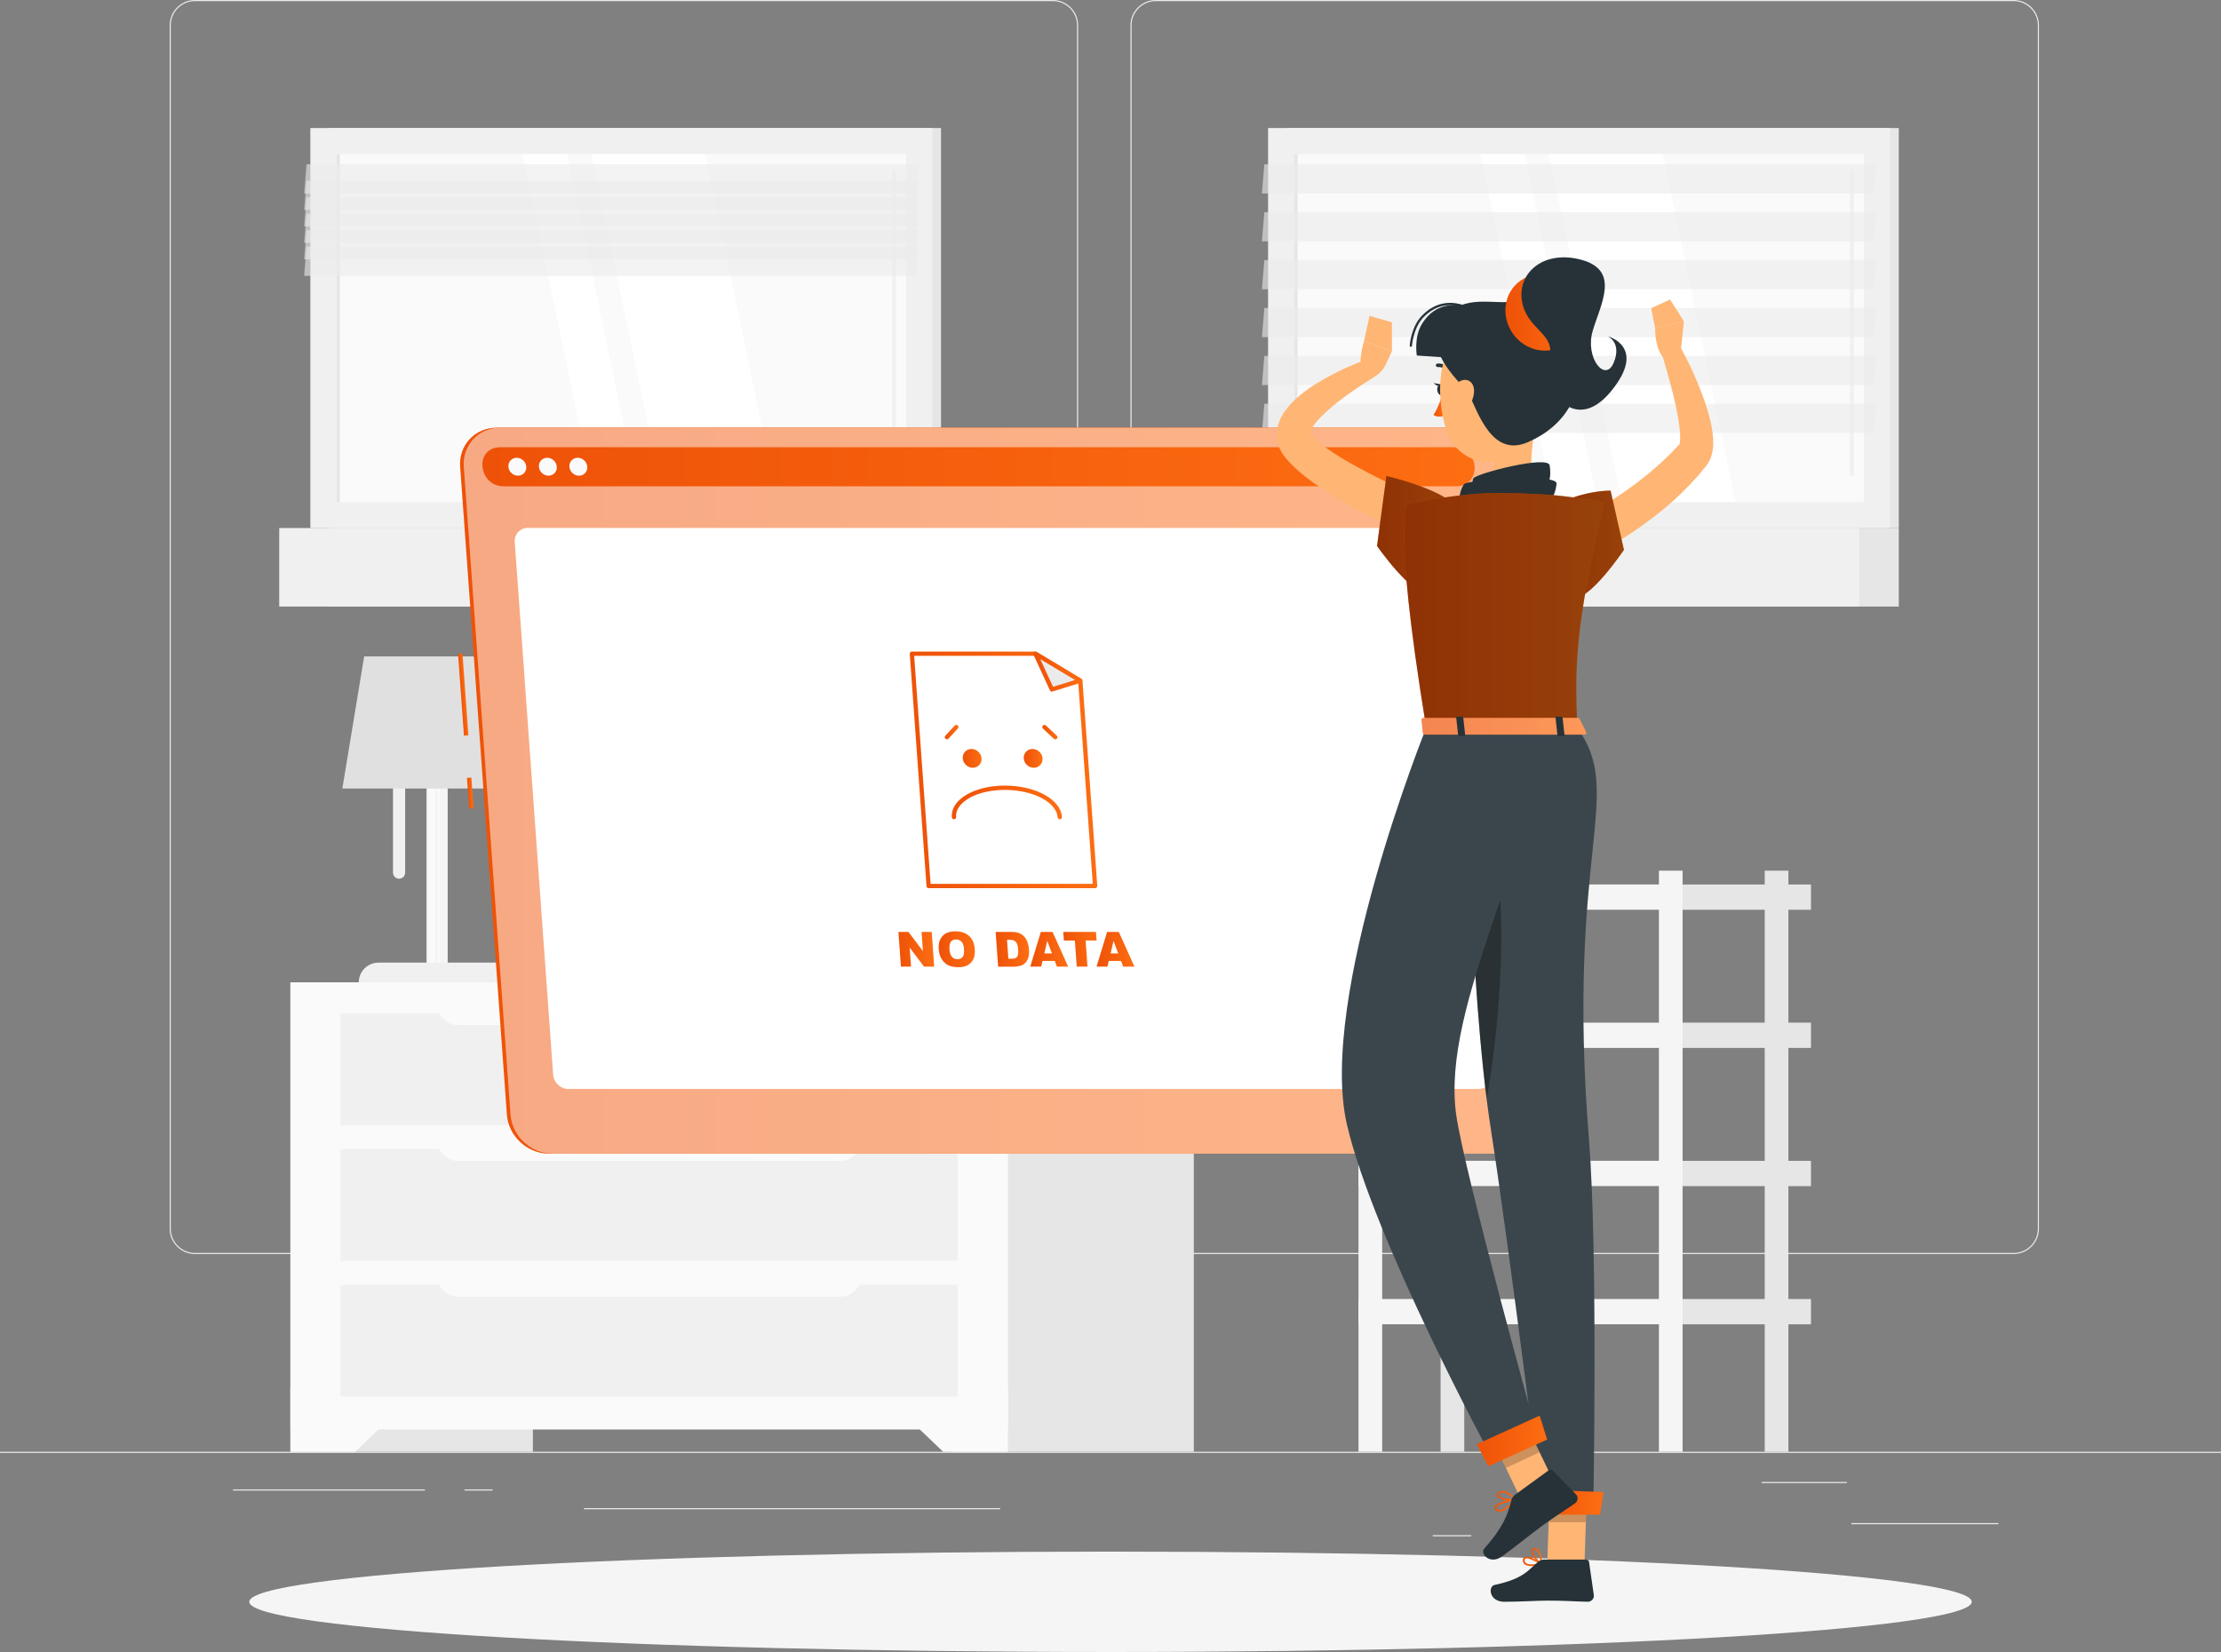 <svg width="293" height="218" viewBox="0 0 293 218" fill="none" xmlns="http://www.w3.org/2000/svg">
<rect x="0" y="0" width="293" height="218" fill="#808080" stroke="none"/>
<g clip-path="url(#clip0_289_11174)">
<path d="M293 191.572H0V191.719H293V191.572Z" fill="#EBEBEB"/>
<path d="M263.64 200.984H244.232V201.131H263.64V200.984Z" fill="#EBEBEB"/>
<path d="M194.097 202.576H189.004V202.723H194.097V202.576Z" fill="#EBEBEB"/>
<path d="M243.649 195.555H232.403V195.701H243.649V195.555Z" fill="#EBEBEB"/>
<path d="M56.051 196.539H30.742V196.686H56.051V196.539Z" fill="#EBEBEB"/>
<path d="M64.98 196.539H61.271V196.686H64.98V196.539Z" fill="#EBEBEB"/>
<path d="M131.937 199.008H77.041V199.154H131.937V199.008Z" fill="#EBEBEB"/>
<path d="M138.886 165.479H25.73C23.884 165.479 22.384 163.981 22.384 162.138V3.341C22.384 1.498 23.884 0 25.73 0H138.886C140.732 0 142.232 1.498 142.232 3.341V162.138C142.232 163.981 140.732 165.479 138.886 165.479ZM25.73 0.146C23.966 0.146 22.53 1.58 22.53 3.341V162.138C22.53 163.899 23.966 165.333 25.73 165.333H138.886C140.65 165.333 142.086 163.899 142.086 162.138V3.341C142.086 1.58 140.65 0.146 138.886 0.146H25.73Z" fill="#EBEBEB"/>
<path d="M265.639 165.479H152.482C150.636 165.479 149.136 163.981 149.136 162.138V3.341C149.136 1.498 150.636 0 152.482 0H265.639C267.485 0 268.985 1.498 268.985 3.341V162.138C268.985 163.981 267.485 165.479 265.639 165.479ZM152.482 0.146C150.718 0.146 149.282 1.58 149.282 3.341V162.138C149.282 163.899 150.718 165.333 152.482 165.333H265.639C267.402 165.333 268.838 163.899 268.838 162.138V3.341C268.838 1.58 267.402 0.146 265.639 0.146H152.482Z" fill="#EBEBEB"/>
<path d="M169.757 69.686L250.496 69.686V16.897L169.757 16.897V69.686Z" fill="#E6E6E6"/>
<path d="M167.289 69.686L249.341 69.686V16.897L167.289 16.897V69.686Z" fill="#F0F0F0"/>
<path d="M169.757 80.039L250.496 80.039V69.678L169.757 69.678V80.039Z" fill="#E6E6E6"/>
<path d="M163.195 80.039L245.247 80.039V69.678L163.195 69.678V80.039Z" fill="#F0F0F0"/>
<path d="M245.897 66.244V20.342L170.743 20.342V66.244H245.897Z" fill="#FAFAFA"/>
<path d="M228.951 66.238L219.352 20.342H204.374L213.973 66.238H228.951Z" fill="white"/>
<path d="M244.302 62.809C244.436 62.809 244.548 62.698 244.548 62.563V22.576C244.548 22.441 244.436 22.33 244.302 22.33C244.167 22.33 244.055 22.441 244.055 22.576V62.563C244.055 62.698 244.167 62.809 244.302 62.809Z" fill="#F0F0F0"/>
<path d="M210.756 66.238L201.157 20.342H195.314L204.919 66.238H210.756Z" fill="white"/>
<path d="M171.183 66.244V20.342H170.743V66.244H171.183Z" fill="#E6E6E6"/>
<path opacity="0.6" d="M166.474 25.531H247.219L247.536 21.676H166.797L166.474 25.531Z" fill="#EBEBEB"/>
<path opacity="0.6" d="M166.474 31.85H247.219L247.536 27.994H166.797L166.474 31.85Z" fill="#EBEBEB"/>
<path opacity="0.6" d="M166.474 38.168H247.219L247.536 34.318H166.797L166.474 38.168Z" fill="#EBEBEB"/>
<path opacity="0.6" d="M166.474 44.486H247.219L247.536 40.637H166.797L166.474 44.486Z" fill="#EBEBEB"/>
<path opacity="0.6" d="M166.474 50.81H247.219L247.536 46.955H166.797L166.474 50.81Z" fill="#EBEBEB"/>
<path opacity="0.6" d="M166.474 57.129H247.219L247.536 53.273H166.797L166.474 57.129Z" fill="#EBEBEB"/>
<path d="M238.909 153.182H221.979V156.516H238.909V153.182Z" fill="#E6E6E6"/>
<path d="M190.046 191.572H193.169V114.891H190.046V191.572Z" fill="#E6E6E6"/>
<path d="M179.218 156.51H221.972V153.175H179.218V156.51Z" fill="#F5F5F5"/>
<path d="M238.909 171.416H221.979V174.751H238.909V171.416Z" fill="#E6E6E6"/>
<path d="M179.218 174.746H221.972V171.411H179.218V174.746Z" fill="#F5F5F5"/>
<path d="M238.909 116.715H221.979V120.05H238.909V116.715Z" fill="#E6E6E6"/>
<path d="M179.218 120.045H221.972V116.71H179.218V120.045Z" fill="#F5F5F5"/>
<path d="M238.909 134.945H221.979V138.28H238.909V134.945Z" fill="#E6E6E6"/>
<path d="M179.218 138.281H221.972V134.947H179.218V138.281Z" fill="#F5F5F5"/>
<path d="M232.807 191.572H235.93V114.891H232.807V191.572Z" fill="#E6E6E6"/>
<path d="M218.849 191.572H221.972V114.891H218.849V191.572Z" fill="#F5F5F5"/>
<path d="M179.217 191.572H182.341V114.891H179.217V191.572Z" fill="#F5F5F5"/>
<path d="M38.313 191.574H70.297L70.297 129.624H38.313L38.313 191.574Z" fill="#E6E6E6"/>
<path d="M46.85 191.573H38.307V183.02H55.805L46.85 191.573Z" fill="#FAFAFA"/>
<path d="M125.508 191.574H157.491V129.624H125.508V191.574Z" fill="#E6E6E6"/>
<path d="M38.312 188.631H132.969V129.624H38.312L38.312 188.631Z" fill="#FAFAFA"/>
<path d="M124.425 191.573H132.963V183.02H115.471L124.425 191.573Z" fill="#FAFAFA"/>
<path d="M44.935 166.375H126.342V151.609H44.935V166.375Z" fill="#F0F0F0"/>
<path d="M44.935 184.301H126.342V169.534H44.935V184.301Z" fill="#F0F0F0"/>
<path d="M110.871 153.189H60.41C58.928 153.189 57.727 151.99 57.727 150.51V150.329H113.549V150.51C113.549 151.99 112.348 153.189 110.865 153.189H110.871Z" fill="#FAFAFA"/>
<path d="M44.935 148.455H126.342V133.689H44.935V148.455Z" fill="#F0F0F0"/>
<path d="M110.871 135.262H60.41C58.928 135.262 57.727 134.062 57.727 132.582V132.401H113.549V132.582C113.549 134.062 112.348 135.262 110.865 135.262H110.871Z" fill="#FAFAFA"/>
<path d="M110.871 171.109H60.41C58.928 171.109 57.727 169.91 57.727 168.43V168.249H113.549V168.43C113.549 169.91 112.348 171.109 110.865 171.109H110.871Z" fill="#FAFAFA"/>
<path d="M43.404 69.686L124.143 69.686V16.897L43.404 16.897V69.686Z" fill="#E6E6E6"/>
<path d="M40.944 69.686L122.995 69.686V16.897L40.944 16.897V69.686Z" fill="#F0F0F0"/>
<path d="M43.404 80.039L124.143 80.039V69.678L43.404 69.678V80.039Z" fill="#E6E6E6"/>
<path d="M36.836 80.039L118.888 80.039V69.678L36.836 69.678V80.039Z" fill="#F0F0F0"/>
<path d="M119.545 66.244V20.342L44.39 20.342V66.244H119.545Z" fill="#FAFAFA"/>
<path d="M102.598 66.238L93 20.342H78.022L87.62 66.238H102.598Z" fill="white"/>
<path d="M117.943 62.809C118.077 62.809 118.189 62.698 118.189 62.563V22.576C118.189 22.441 118.077 22.33 117.943 22.33C117.808 22.33 117.697 22.441 117.697 22.576V62.563C117.697 62.698 117.808 62.809 117.943 62.809Z" fill="#F0F0F0"/>
<path d="M84.4 66.238L74.801 20.342H68.959L78.557 66.238H84.4Z" fill="white"/>
<path d="M44.83 66.244V20.342H44.391V66.244H44.83Z" fill="#E6E6E6"/>
<path opacity="0.6" d="M40.125 25.531H120.864L121.181 21.676H40.442L40.125 25.531Z" fill="#EBEBEB"/>
<path opacity="0.6" d="M40.125 27.703H120.864L121.181 23.854H40.442L40.125 27.703Z" fill="#EBEBEB"/>
<path opacity="0.6" d="M40.125 29.879H120.864L121.181 26.023H40.442L40.125 29.879Z" fill="#EBEBEB"/>
<path opacity="0.6" d="M40.125 32.049H120.864L121.181 28.199H40.442L40.125 32.049Z" fill="#EBEBEB"/>
<path opacity="0.6" d="M40.125 34.225H120.864L121.181 30.369H40.442L40.125 34.225Z" fill="#EBEBEB"/>
<path opacity="0.6" d="M40.125 36.4H120.864L121.181 32.545H40.442L40.125 36.4Z" fill="#EBEBEB"/>
<path d="M56.269 127.721H59.058L59.058 96.661H56.269L56.269 127.721Z" fill="#F5F5F5"/>
<path d="M56.619 127.703H57.41L57.41 96.643H56.619L56.619 127.703Z" fill="#FAFAFA"/>
<path d="M57.74 127.703H58.05L58.05 96.643H57.74L57.74 127.703Z" fill="#FAFAFA"/>
<path d="M67.994 129.621H47.332C47.332 128.188 48.498 127.024 49.934 127.024H65.392C66.828 127.024 67.994 128.188 67.994 129.621Z" fill="#F0F0F0"/>
<path d="M52.647 115.949C53.087 115.949 53.45 115.586 53.45 115.147V94.782C53.45 94.343 53.087 93.981 52.647 93.981C52.208 93.981 51.844 94.343 51.844 94.782V115.147C51.844 115.586 52.208 115.949 52.647 115.949Z" fill="#F0F0F0"/>
<path d="M45.164 104.049H70.157L67.279 86.615H48.041L45.164 104.049Z" fill="#E0E0E0"/>
<path d="M146.501 217.991C209.251 217.991 260.12 215.026 260.12 211.369C260.12 207.711 209.251 204.746 146.501 204.746C83.75 204.746 32.881 207.711 32.881 211.369C32.881 215.026 83.75 217.991 146.501 217.991Z" fill="#F5F5F5"/>
<path d="M61.014 86.241L60.43 86.283L61.208 97.073L61.793 97.031L61.014 86.241Z" fill="url(#paint0_linear_289_11174)"/>
<path d="M62.189 102.602L61.605 102.645L61.898 106.706L62.482 106.664L62.189 102.602Z" fill="url(#paint1_linear_289_11174)"/>
<path d="M197.898 152.234H72.4C69.564 152.234 67.073 149.917 66.868 147.08L60.704 61.588C60.499 58.756 62.655 56.434 65.491 56.434H190.989C193.825 56.434 196.316 58.75 196.521 61.588L202.686 147.08C202.891 149.911 200.734 152.234 197.898 152.234Z" fill="url(#paint2_linear_289_11174)"/>
<path d="M198.378 152.234H72.881C70.044 152.234 67.554 149.917 67.349 147.08L61.184 61.588C60.979 58.756 63.136 56.434 65.972 56.434H191.47C194.306 56.434 196.796 58.75 197.001 61.588L203.166 147.08C203.371 149.911 201.215 152.234 198.378 152.234Z" fill="url(#paint3_linear_289_11174)"/>
<path opacity="0.5" d="M198.378 152.234H72.881C70.044 152.234 67.554 149.917 67.349 147.08L61.184 61.588C60.979 58.756 63.136 56.434 65.972 56.434H191.47C194.306 56.434 196.796 58.75 197.001 61.588L203.166 147.08C203.371 149.911 201.215 152.234 198.378 152.234Z" fill="white"/>
<path d="M191.656 59.014H66.159C66.018 59.014 65.877 59.014 65.737 59.031C62.531 59.294 63.182 64.168 66.422 64.168H192.131C195.372 64.168 195.319 59.294 192.072 59.031C191.932 59.02 191.791 59.014 191.651 59.014H191.656Z" fill="url(#paint4_linear_289_11174)"/>
<path d="M69.428 61.588C69.475 62.243 68.983 62.77 68.332 62.77C67.682 62.77 67.113 62.243 67.067 61.588C67.02 60.939 67.512 60.406 68.162 60.406C68.813 60.406 69.381 60.933 69.428 61.588Z" fill="#FAFAFA"/>
<path d="M73.456 61.588C73.503 62.243 73.01 62.77 72.36 62.77C71.71 62.77 71.141 62.243 71.094 61.588C71.047 60.939 71.54 60.406 72.19 60.406C72.84 60.406 73.409 60.933 73.456 61.588Z" fill="#FAFAFA"/>
<path d="M77.477 61.588C77.523 62.243 77.031 62.77 76.381 62.77C75.73 62.77 75.162 62.243 75.115 61.588C75.068 60.939 75.56 60.406 76.211 60.406C76.861 60.406 77.43 60.933 77.477 61.588Z" fill="#FAFAFA"/>
<path d="M195.051 143.697H74.979C73.948 143.697 73.046 142.86 72.975 141.831L67.906 71.526C67.83 70.497 68.609 69.66 69.641 69.66H189.712C190.744 69.66 191.646 70.497 191.716 71.526L196.785 141.831C196.861 142.86 196.082 143.697 195.051 143.697Z" fill="white"/>
<path d="M144.468 116.92L142.511 89.821L136.593 86.258H120.296L122.511 116.92H144.468Z" fill="white"/>
<path d="M144.467 117.2H122.51C122.363 117.2 122.234 117.083 122.228 116.937L120.019 86.281C120.019 86.205 120.042 86.123 120.095 86.064C120.148 86.006 120.224 85.977 120.3 85.977H136.591C136.644 85.977 136.691 85.988 136.738 86.017L142.662 89.575C142.744 89.621 142.791 89.703 142.797 89.797L144.754 116.896C144.754 116.972 144.731 117.054 144.678 117.112C144.625 117.171 144.549 117.2 144.473 117.2H144.467ZM122.773 116.633H144.162L142.24 89.984L136.509 86.544H120.599L122.767 116.633H122.773Z" fill="url(#paint5_linear_289_11174)"/>
<path d="M142.508 89.821L136.59 86.258L138.764 90.973L142.508 89.821Z" fill="#EBEBEB"/>
<path d="M138.764 91.26C138.659 91.26 138.553 91.195 138.506 91.096L136.332 86.381C136.279 86.269 136.309 86.135 136.403 86.053C136.496 85.971 136.631 85.959 136.737 86.024L142.661 89.581C142.755 89.639 142.807 89.745 142.796 89.856C142.784 89.967 142.702 90.061 142.597 90.09L138.846 91.248C138.846 91.248 138.788 91.26 138.764 91.26ZM137.235 86.977L138.922 90.628L141.829 89.733L137.24 86.977H137.235Z" fill="url(#paint6_linear_289_11174)"/>
<path d="M129.488 100.07C129.535 100.755 129.019 101.311 128.34 101.311C127.66 101.311 127.056 100.755 127.009 100.07C126.962 99.386 127.478 98.83 128.158 98.83C128.838 98.83 129.441 99.386 129.488 100.07Z" fill="url(#paint7_linear_289_11174)"/>
<path d="M137.533 100.07C137.58 100.755 137.064 101.311 136.385 101.311C135.705 101.311 135.101 100.755 135.054 100.07C135.008 99.386 135.523 98.83 136.203 98.83C136.883 98.83 137.486 99.386 137.533 100.07Z" fill="url(#paint8_linear_289_11174)"/>
<path d="M139.808 108.103C139.661 108.103 139.538 107.991 139.526 107.839C139.38 105.85 136.256 104.23 132.553 104.23C130.103 104.23 127.9 104.955 126.804 106.131C126.318 106.652 126.095 107.213 126.136 107.804C126.148 107.962 126.031 108.097 125.873 108.108C125.714 108.12 125.58 108.003 125.568 107.845C125.515 107.102 125.796 106.377 126.388 105.745C127.584 104.464 129.945 103.662 132.553 103.662C136.614 103.662 139.925 105.482 140.095 107.798C140.106 107.956 139.989 108.091 139.831 108.103C139.825 108.103 139.819 108.103 139.808 108.103Z" fill="url(#paint9_linear_289_11174)"/>
<path d="M124.92 97.56C124.849 97.56 124.779 97.537 124.726 97.484C124.609 97.379 124.603 97.198 124.709 97.086L125.951 95.747C126.057 95.63 126.238 95.624 126.35 95.729C126.467 95.834 126.473 96.016 126.367 96.127L125.125 97.467C125.066 97.525 124.99 97.56 124.914 97.56H124.92Z" fill="url(#paint10_linear_289_11174)"/>
<path d="M139.222 97.561C139.151 97.561 139.081 97.538 139.028 97.485L137.592 96.146C137.475 96.04 137.469 95.859 137.581 95.748C137.686 95.631 137.868 95.625 137.979 95.736L139.415 97.076C139.532 97.181 139.538 97.362 139.427 97.474C139.368 97.532 139.298 97.561 139.222 97.561Z" fill="url(#paint11_linear_289_11174)"/>
<path d="M118.524 122.975H119.849L121.759 125.508L121.577 122.975H122.913L123.241 127.555H121.905L120.007 125.04L120.188 127.555H118.852L118.524 122.975Z" fill="url(#paint12_linear_289_11174)"/>
<path d="M123.839 125.268C123.787 124.519 123.951 123.94 124.338 123.519C124.724 123.097 125.293 122.893 126.037 122.893C126.781 122.893 127.402 123.097 127.848 123.507C128.293 123.916 128.539 124.49 128.592 125.227C128.633 125.765 128.574 126.204 128.416 126.543C128.258 126.888 128.018 127.152 127.689 127.345C127.361 127.538 126.945 127.631 126.435 127.631C125.926 127.631 125.486 127.55 125.135 127.386C124.783 127.222 124.49 126.959 124.256 126.602C124.021 126.245 123.88 125.8 123.845 125.262L123.839 125.268ZM125.258 125.274C125.293 125.736 125.398 126.069 125.586 126.268C125.773 126.473 126.014 126.572 126.312 126.572C126.611 126.572 126.846 126.473 126.998 126.274C127.15 126.075 127.209 125.718 127.174 125.209C127.144 124.776 127.033 124.46 126.846 124.262C126.658 124.063 126.412 123.963 126.113 123.963C125.814 123.963 125.603 124.063 125.445 124.267C125.287 124.472 125.222 124.806 125.258 125.274Z" fill="url(#paint13_linear_289_11174)"/>
<path d="M131.354 122.975H133.463C133.879 122.975 134.219 123.033 134.483 123.144C134.746 123.255 134.969 123.419 135.151 123.63C135.332 123.84 135.473 124.086 135.567 124.367C135.661 124.648 135.719 124.94 135.743 125.256C135.778 125.748 135.749 126.128 135.655 126.397C135.561 126.666 135.426 126.894 135.239 127.076C135.051 127.257 134.852 127.38 134.623 127.438C134.319 127.52 134.037 127.561 133.785 127.561H131.676L131.348 122.98L131.354 122.975ZM132.848 124.01L133.029 126.514H133.375C133.674 126.514 133.879 126.479 134.002 126.415C134.125 126.35 134.213 126.233 134.272 126.069C134.33 125.906 134.348 125.642 134.319 125.274C134.284 124.788 134.178 124.455 134.008 124.279C133.838 124.098 133.569 124.01 133.199 124.01H132.848Z" fill="url(#paint14_linear_289_11174)"/>
<path d="M139.145 126.801H137.533L137.363 127.555H135.916L137.31 122.975H138.857L140.914 127.555H139.432L139.15 126.801H139.145ZM138.781 125.812L138.154 124.162L137.773 125.812H138.781Z" fill="url(#paint15_linear_289_11174)"/>
<path d="M140.27 122.975H144.583L144.665 124.104H143.218L143.464 127.555H142.046L141.8 124.104H140.352L140.27 122.975Z" fill="url(#paint16_linear_289_11174)"/>
<path d="M147.887 126.801H146.276L146.106 127.555H144.658L146.053 122.975H147.6L149.657 127.555H148.174L147.893 126.801H147.887ZM147.524 125.812L146.897 124.162L146.516 125.812H147.524Z" fill="url(#paint17_linear_289_11174)"/>
<path d="M207.263 69.11C207.784 68.847 208.411 68.507 208.986 68.192C209.572 67.87 210.158 67.53 210.732 67.185C211.88 66.477 213.035 65.781 214.136 65.009C216.352 63.482 218.432 61.791 220.295 59.948C220.541 59.726 220.747 59.474 220.975 59.24L221.309 58.883L221.479 58.702L221.561 58.614C221.561 58.614 221.579 58.597 221.567 58.614L221.549 58.644C221.467 58.802 221.538 58.755 221.567 58.603C221.608 58.456 221.637 58.222 221.649 57.965C221.684 56.9 221.479 55.56 221.221 54.267C220.7 51.641 219.909 48.944 219.129 46.299L221.409 45.305C222.833 47.85 224.022 50.441 224.989 53.261C225.452 54.689 225.874 56.122 225.997 57.877C226.021 58.328 226.032 58.796 225.95 59.346C225.862 59.884 225.728 60.533 225.235 61.265L225.136 61.399L225.06 61.499L224.972 61.61L224.79 61.826L224.427 62.265C224.181 62.552 223.952 62.862 223.688 63.131C221.667 65.372 219.422 67.349 217.02 69.069C215.824 69.941 214.605 70.766 213.34 71.52C212.707 71.901 212.068 72.269 211.417 72.626C210.761 72.989 210.134 73.311 209.384 73.662L207.257 69.122L207.263 69.11Z" fill="#FFB573"/>
<path d="M202.047 206.653C202.499 206.653 202.997 206.56 203.342 206.478C203.389 206.466 203.424 206.431 203.43 206.384C203.436 206.337 203.419 206.29 203.377 206.267C203.208 206.156 201.719 205.196 201.145 205.454C201.057 205.495 200.94 205.583 200.916 205.781C200.881 206.039 200.946 206.25 201.11 206.396C201.321 206.589 201.666 206.653 202.047 206.653ZM203.014 206.314C202.159 206.484 201.52 206.454 201.268 206.226C201.162 206.132 201.121 205.992 201.151 205.811C201.162 205.711 201.209 205.682 201.25 205.664C201.549 205.53 202.411 205.945 203.02 206.308L203.014 206.314Z" fill="url(#paint18_linear_289_11174)"/>
<path d="M203.321 206.478C203.321 206.478 203.362 206.478 203.38 206.461C203.415 206.437 203.438 206.402 203.438 206.361C203.438 206.303 203.432 204.893 202.899 204.419C202.758 204.296 202.594 204.244 202.407 204.261C202.114 204.296 202.038 204.478 202.014 204.583C201.903 205.133 202.794 206.192 203.262 206.455C203.28 206.467 203.298 206.473 203.321 206.473V206.478ZM202.483 204.489C202.577 204.489 202.665 204.524 202.741 204.589C203.057 204.87 203.169 205.665 203.198 206.133C202.729 205.759 202.172 204.969 202.243 204.63C202.254 204.577 202.284 204.507 202.436 204.489C202.454 204.489 202.471 204.489 202.489 204.489H202.483Z" fill="url(#paint19_linear_289_11174)"/>
<path d="M202.886 54.473C202.317 57.38 201.11 63.272 203.149 65.208C203.149 65.208 202.352 68.157 196.944 68.157C190.99 68.157 194.102 65.208 194.102 65.208C197.348 64.436 197.266 62.026 196.698 59.767L202.886 54.467V54.473Z" fill="#FFB573"/>
<path d="M192.962 66.383C192.03 66.512 192.821 64.096 193.202 63.844C194.081 63.265 205.42 62.446 205.35 63.821C205.303 64.412 205.027 65.564 204.529 65.956C204.031 66.348 201.119 65.166 192.968 66.383H192.962Z" fill="#263238"/>
<path d="M194.812 65.571C194.068 65.822 194.138 63.389 194.396 63.096C194.982 62.417 204.159 60.066 204.434 61.394C204.54 61.967 204.592 63.12 204.276 63.564C203.959 64.009 201.264 63.272 194.818 65.571H194.812Z" fill="#263238"/>
<path d="M191.395 49.236C191.324 49.236 191.248 49.212 191.201 49.154C190.545 48.352 189.69 48.434 189.684 48.434C189.555 48.446 189.443 48.358 189.426 48.229C189.414 48.101 189.502 47.989 189.631 47.972C189.678 47.972 190.744 47.867 191.559 48.855C191.641 48.955 191.623 49.101 191.524 49.183C191.483 49.218 191.436 49.23 191.389 49.236H191.395Z" fill="#263238"/>
<path d="M190.259 52.098C190.259 52.098 189.755 53.859 189.104 54.748C189.673 55.181 190.534 54.871 190.534 54.871L190.259 52.098Z" fill="url(#paint20_linear_289_11174)"/>
<path d="M190.545 51.384C190.586 51.776 190.405 52.115 190.147 52.144C189.889 52.168 189.649 51.869 189.608 51.477C189.567 51.085 189.748 50.746 190.006 50.717C190.264 50.688 190.504 50.992 190.545 51.384Z" fill="#263238"/>
<path d="M190.124 50.728L189.151 50.547C189.151 50.547 189.708 51.237 190.124 50.728Z" fill="#263238"/>
<path d="M209.028 206.362H204.117L204.504 195.018H209.414L209.028 206.362Z" fill="#FFB573"/>
<path d="M203.728 205.795H209.242C209.441 205.795 209.605 205.935 209.635 206.128L210.262 210.487C210.326 210.937 209.939 211.364 209.476 211.359C207.554 211.324 206.629 211.212 204.202 211.212C202.708 211.212 200.528 211.364 198.471 211.364C196.415 211.364 196.303 209.329 197.159 209.147C201.003 208.322 201.612 207.181 202.907 206.093C203.142 205.9 203.435 205.789 203.728 205.789V205.795Z" fill="#263238"/>
<g opacity="0.2">
<path d="M209.414 195.018H204.503L204.304 200.868H209.214L209.414 195.018Z" fill="black"/>
</g>
<path d="M189.496 72.011C186.461 70.823 183.56 69.531 180.677 68.062C177.794 66.588 174.963 65.026 172.239 62.931C171.559 62.399 170.891 61.814 170.234 61.135C170.07 60.96 169.906 60.796 169.748 60.597C169.578 60.386 169.449 60.264 169.232 59.936C168.834 59.368 168.529 58.602 168.447 57.824C168.371 57.046 168.512 56.297 168.734 55.706C168.957 55.103 169.25 54.606 169.561 54.179C170.176 53.325 170.861 52.687 171.547 52.12C172.918 50.985 174.372 50.16 175.825 49.388C176.552 49.002 177.29 48.656 178.04 48.335C178.796 48.007 179.528 47.709 180.331 47.434L181.374 49.686C178.819 51.295 176.171 53.062 174.225 55.045C173.75 55.536 173.34 56.051 173.077 56.502C172.795 56.964 172.801 57.309 172.848 57.28C172.871 57.28 172.86 57.268 172.93 57.338L173.164 57.59C173.252 57.695 173.375 57.8 173.487 57.912C173.95 58.339 174.489 58.772 175.069 59.181C176.229 60.006 177.513 60.778 178.837 61.504C180.155 62.235 181.515 62.937 182.904 63.604C185.664 64.926 188.529 66.196 191.336 67.354L189.502 72.017L189.496 72.011Z" fill="#FFB573"/>
<path d="M182.815 48.089L183.63 46.334L179.938 45.053C179.938 45.053 178.79 48.505 180.161 50.102C181.327 49.914 182.323 49.16 182.815 48.089Z" fill="#FFB573"/>
<path d="M183.624 42.532L180.677 41.684L179.938 45.053L183.624 46.335V42.532Z" fill="#FFB573"/>
<path d="M221.714 46.505L222.142 42.398L218.339 43.288C218.339 43.288 218.28 47.137 220.296 47.752L221.714 46.505Z" fill="#FFB573"/>
<path d="M220.313 39.52L217.835 40.678L218.345 43.287L222.142 42.398L220.313 39.52Z" fill="#FFB573"/>
<path d="M203.66 48.734C203.842 53.596 204.017 55.649 201.82 58.37C198.509 62.459 192.491 61.616 190.862 56.907C189.397 52.671 189.35 45.434 193.897 43.047C198.38 40.695 203.484 43.878 203.66 48.74V48.734Z" fill="#FFB573"/>
<path d="M201.54 58.357C206.322 56.298 209.463 51.951 208.133 45.153C206.861 38.647 202.466 38.01 200.65 39.355C198.833 40.707 194.303 38.694 191.59 40.976C186.884 44.931 191.332 49.196 193.653 51.723C195.036 54.566 196.852 60.382 201.54 58.357Z" fill="#263238"/>
<path d="M199.552 43.984C201.164 46.312 204.258 46.973 206.461 45.452C208.665 43.931 209.145 40.813 207.528 38.478C205.916 36.15 202.822 35.489 200.619 37.01C198.415 38.531 197.935 41.649 199.552 43.984Z" fill="url(#paint21_linear_289_11174)"/>
<path d="M200.793 39.812C200.101 35.892 203.817 32.873 208.786 34.33C213.749 35.792 211.124 40.186 210.104 43.696C209.085 47.206 211.757 50.547 212.876 47.879C213.996 45.206 212.114 44.381 212.114 44.381C212.114 44.381 217.388 45.744 212.489 51.682C207.591 57.614 203.155 51.062 204.356 47.195C205.323 44.071 201.443 43.515 200.793 39.812Z" fill="#263238"/>
<path d="M195.833 41.291C193.565 40.11 189.727 39.156 187.541 42.824C186.51 44.562 186.908 46.914 186.908 46.914L193.583 47.358L195.833 41.291Z" fill="#263238"/>
<path d="M186.122 45.761C186.122 45.761 186.116 45.761 186.11 45.761C186.028 45.761 185.969 45.685 185.975 45.609C185.981 45.509 186.145 43.157 187.563 41.677C191.003 38.108 195.035 41.069 196.189 42.063C196.248 42.116 196.259 42.209 196.207 42.268C196.154 42.327 196.06 42.338 196.001 42.286C194.9 41.338 191.038 38.5 187.78 41.882C186.432 43.28 186.274 45.603 186.268 45.626C186.268 45.702 186.198 45.761 186.122 45.761Z" fill="#263238"/>
<path d="M194.465 51.53C194.459 52.478 194.031 53.402 193.492 54.034C192.683 54.982 191.751 54.514 191.54 53.467C191.347 52.525 191.54 50.892 192.56 50.325C193.568 49.763 194.465 50.454 194.459 51.536L194.465 51.53Z" fill="#FFB573"/>
<path d="M193.412 96.045C193.412 96.045 193.722 130.059 196.681 149.015C199.067 164.325 203.485 199.732 203.485 199.732H210.177C210.177 199.732 210.833 165.554 209.62 150.407C206.556 112.087 214.467 104.926 208.079 96.039H193.406L193.412 96.045Z" fill="#263238"/>
<path opacity="0.1" d="M193.412 96.045C193.412 96.045 193.722 130.059 196.681 149.015C199.067 164.325 203.485 199.732 203.485 199.732H210.177C210.177 199.732 210.833 165.554 209.62 150.407C206.556 112.087 214.467 104.926 208.079 96.039H193.406L193.412 96.045Z" fill="white"/>
<path opacity="0.3" d="M196.933 111.479C199.283 121.747 197.408 137.917 196.125 145.037C194.765 134.226 194.079 120.214 193.74 109.947C194.953 107.981 196.101 107.852 196.933 111.479Z" fill="black"/>
<path d="M202.569 199.866H211.095L211.541 196.882L202.522 196.572L202.569 199.866Z" fill="url(#paint22_linear_289_11174)"/>
<path d="M205.001 67.332C205.804 65.741 210.111 64.74 212.473 64.74L214.237 72.556C214.237 72.556 209.543 79.513 207.592 78.775C205.283 77.904 203.29 70.737 205.007 67.326L205.001 67.332Z" fill="url(#paint23_linear_289_11174)"/>
<path opacity="0.4" d="M205.001 67.332C205.804 65.741 210.111 64.74 212.473 64.74L214.237 72.556C214.237 72.556 209.543 79.513 207.592 78.775C205.283 77.904 203.29 70.737 205.007 67.326L205.001 67.332Z" fill="black"/>
<path d="M200.032 197.955C200.055 197.92 200.055 197.879 200.032 197.838C200.008 197.797 199.961 197.768 199.915 197.78C199.668 197.815 197.5 198.16 197.207 198.78C197.149 198.897 197.16 199.026 197.231 199.143C197.348 199.342 197.518 199.453 197.735 199.477C198.444 199.553 199.469 198.564 200.02 197.973C200.02 197.973 200.032 197.961 200.032 197.955ZM197.43 198.856C197.629 198.529 198.754 198.225 199.61 198.067C198.836 198.851 198.157 199.289 197.758 199.248C197.617 199.237 197.512 199.161 197.43 199.026C197.401 198.973 197.395 198.927 197.418 198.88C197.418 198.874 197.424 198.862 197.43 198.856Z" fill="url(#paint24_linear_289_11174)"/>
<path d="M200.032 197.954C200.032 197.954 200.038 197.936 200.044 197.93C200.056 197.889 200.044 197.848 200.02 197.819C199.985 197.778 199.112 196.778 198.315 196.725C198.069 196.708 197.852 196.784 197.676 196.942C197.436 197.158 197.454 197.345 197.518 197.462C197.77 197.965 199.329 198.141 199.962 198.006C199.991 198.001 200.02 197.983 200.038 197.954H200.032ZM197.741 197.217C197.758 197.187 197.788 197.152 197.835 197.111C197.969 196.994 198.122 196.942 198.303 196.953C198.831 196.988 199.429 197.532 199.698 197.807C199.001 197.866 197.876 197.655 197.723 197.351C197.712 197.334 197.694 197.287 197.741 197.211V197.217Z" fill="url(#paint25_linear_289_11174)"/>
<path d="M205.149 195.877L200.661 197.872L198.662 193.712L196.049 188.271L195.738 187.634L200.227 185.645L200.573 186.352L203.104 191.624L205.149 195.877Z" fill="#FFB573"/>
<path opacity="0.2" d="M203.104 191.623L198.662 193.711L196.049 188.27L200.573 186.352L203.104 191.623Z" fill="black"/>
<path d="M188.147 96.045C188.147 96.045 173.808 131.633 177.693 148.394C181.209 163.541 196.738 192.226 196.738 192.226L202.744 189.213C202.744 189.213 193.14 154.584 192.097 147.06C190.069 132.423 203.102 111.765 203.102 96.039H188.147V96.045Z" fill="#263238"/>
<path opacity="0.1" d="M188.147 96.045C188.147 96.045 173.808 131.633 177.693 148.394C181.209 163.541 196.738 192.226 196.738 192.226L202.744 189.213C202.744 189.213 193.14 154.584 192.097 147.06C190.069 132.423 203.102 111.765 203.102 96.039H188.147V96.045Z" fill="white"/>
<path d="M199.864 197.246L204.323 194.005C204.487 193.888 204.698 193.906 204.839 194.046L207.915 197.199C208.232 197.527 208.173 198.1 207.792 198.364C206.216 199.469 205.401 199.92 203.444 201.341C202.237 202.219 199.834 204.155 198.17 205.367C196.541 206.548 195.217 204.998 195.803 204.343C198.428 201.418 198.979 199.604 199.383 197.966C199.459 197.667 199.629 197.41 199.869 197.24L199.864 197.246Z" fill="#263238"/>
<path d="M196.352 193.496L204.104 189.956L203.114 186.803L194.811 190.582L196.352 193.496Z" fill="url(#paint26_linear_289_11174)"/>
<path d="M191.95 66.935C191.306 65.274 185.704 63.448 182.897 62.816L181.66 72.043C181.66 72.043 186.249 78.63 188.264 78.08C190.644 77.437 193.327 70.498 191.95 66.935Z" fill="url(#paint27_linear_289_11174)"/>
<path opacity="0.4" d="M191.95 66.935C191.306 65.274 185.704 63.448 182.897 62.816L181.66 72.043C181.66 72.043 186.249 78.63 188.264 78.08C190.644 77.437 193.327 70.498 191.95 66.935Z" fill="black"/>
<path d="M185.804 66.466C185.804 66.466 183.466 67.29 188.148 96.045H208.084C207.75 87.942 207.738 82.952 211.618 66.325C211.618 66.325 207.439 65.418 203.15 65.213C199.798 65.05 197.05 64.944 194.096 65.213C190.211 65.57 185.798 66.471 185.798 66.471L185.804 66.466Z" fill="url(#paint28_linear_289_11174)"/>
<path opacity="0.4" d="M185.804 66.466C185.804 66.466 183.466 67.29 188.148 96.045H208.084C207.75 87.942 207.738 82.952 211.618 66.325C211.618 66.325 207.439 65.418 203.15 65.213C199.798 65.05 197.05 64.944 194.096 65.213C190.211 65.57 185.798 66.471 185.798 66.471L185.804 66.466Z" fill="black"/>
<path d="M208.383 94.875L209.279 96.659C209.35 96.8 209.186 96.94 208.957 96.94H188.049C187.867 96.94 187.72 96.852 187.709 96.741L187.527 94.957C187.515 94.834 187.668 94.728 187.867 94.728H208.055C208.201 94.728 208.336 94.787 208.377 94.881L208.383 94.875Z" fill="url(#paint29_linear_289_11174)"/>
<path opacity="0.3" d="M208.383 94.875L209.279 96.659C209.35 96.8 209.186 96.94 208.957 96.94H188.049C187.867 96.94 187.72 96.852 187.709 96.741L187.527 94.957C187.515 94.834 187.668 94.728 187.867 94.728H208.055C208.201 94.728 208.336 94.787 208.377 94.881L208.383 94.875Z" fill="white"/>
<path d="M205.671 97.129H206.21C206.316 97.129 206.398 97.076 206.392 97.006L206.14 94.689C206.134 94.619 206.04 94.566 205.929 94.566H205.39C205.284 94.566 205.202 94.619 205.208 94.689L205.46 97.006C205.466 97.076 205.56 97.129 205.671 97.129Z" fill="#263238"/>
<path d="M192.568 97.129H193.107C193.212 97.129 193.294 97.076 193.289 97.006L193.037 94.689C193.031 94.619 192.937 94.566 192.826 94.566H192.286C192.181 94.566 192.099 94.619 192.105 94.689L192.357 97.006C192.363 97.076 192.456 97.129 192.568 97.129Z" fill="#263238"/>
</g>
<defs>
<linearGradient id="paint0_linear_289_11174" x1="61.404" y1="91.636" x2="60.819" y2="91.678" gradientUnits="userSpaceOnUse">
<stop stop-color="#FD6D12"/>
<stop offset="1" stop-color="#EE5208"/>
</linearGradient>
<linearGradient id="paint1_linear_289_11174" x1="62.336" y1="104.633" x2="61.751" y2="104.675" gradientUnits="userSpaceOnUse">
<stop stop-color="#FD6D12"/>
<stop offset="1" stop-color="#EE5208"/>
</linearGradient>
<linearGradient id="paint2_linear_289_11174" x1="202.699" y1="104.334" x2="60.69" y2="104.334" gradientUnits="userSpaceOnUse">
<stop stop-color="#FD6D12"/>
<stop offset="1" stop-color="#EE5208"/>
</linearGradient>
<linearGradient id="paint3_linear_289_11174" x1="203.18" y1="104.334" x2="61.171" y2="104.334" gradientUnits="userSpaceOnUse">
<stop stop-color="#FD6D12"/>
<stop offset="1" stop-color="#EE5208"/>
</linearGradient>
<linearGradient id="paint4_linear_289_11174" x1="194.535" y1="61.591" x2="63.636" y2="61.591" gradientUnits="userSpaceOnUse">
<stop stop-color="#FD6D12"/>
<stop offset="1" stop-color="#EE5208"/>
</linearGradient>
<linearGradient id="paint5_linear_289_11174" x1="144.754" y1="101.588" x2="120.019" y2="101.588" gradientUnits="userSpaceOnUse">
<stop stop-color="#FD6D12"/>
<stop offset="1" stop-color="#EE5208"/>
</linearGradient>
<linearGradient id="paint6_linear_289_11174" x1="142.797" y1="88.621" x2="136.306" y2="88.621" gradientUnits="userSpaceOnUse">
<stop stop-color="#FD6D12"/>
<stop offset="1" stop-color="#EE5208"/>
</linearGradient>
<linearGradient id="paint7_linear_289_11174" x1="129.491" y1="100.07" x2="127.006" y2="100.07" gradientUnits="userSpaceOnUse">
<stop stop-color="#FD6D12"/>
<stop offset="1" stop-color="#EE5208"/>
</linearGradient>
<linearGradient id="paint8_linear_289_11174" x1="137.536" y1="100.07" x2="135.052" y2="100.07" gradientUnits="userSpaceOnUse">
<stop stop-color="#FD6D12"/>
<stop offset="1" stop-color="#EE5208"/>
</linearGradient>
<linearGradient id="paint9_linear_289_11174" x1="140.096" y1="105.886" x2="125.562" y2="105.886" gradientUnits="userSpaceOnUse">
<stop stop-color="#FD6D12"/>
<stop offset="1" stop-color="#EE5208"/>
</linearGradient>
<linearGradient id="paint10_linear_289_11174" x1="126.442" y1="96.607" x2="124.634" y2="96.607" gradientUnits="userSpaceOnUse">
<stop stop-color="#FD6D12"/>
<stop offset="1" stop-color="#EE5208"/>
</linearGradient>
<linearGradient id="paint11_linear_289_11174" x1="139.507" y1="96.609" x2="137.501" y2="96.609" gradientUnits="userSpaceOnUse">
<stop stop-color="#FD6D12"/>
<stop offset="1" stop-color="#EE5208"/>
</linearGradient>
<linearGradient id="paint12_linear_289_11174" x1="123.241" y1="125.265" x2="118.524" y2="125.265" gradientUnits="userSpaceOnUse">
<stop stop-color="#FD6D12"/>
<stop offset="1" stop-color="#EE5208"/>
</linearGradient>
<linearGradient id="paint13_linear_289_11174" x1="128.605" y1="125.262" x2="123.83" y2="125.262" gradientUnits="userSpaceOnUse">
<stop stop-color="#FD6D12"/>
<stop offset="1" stop-color="#EE5208"/>
</linearGradient>
<linearGradient id="paint14_linear_289_11174" x1="135.757" y1="125.268" x2="131.348" y2="125.268" gradientUnits="userSpaceOnUse">
<stop stop-color="#FD6D12"/>
<stop offset="1" stop-color="#EE5208"/>
</linearGradient>
<linearGradient id="paint15_linear_289_11174" x1="140.914" y1="125.265" x2="135.916" y2="125.265" gradientUnits="userSpaceOnUse">
<stop stop-color="#FD6D12"/>
<stop offset="1" stop-color="#EE5208"/>
</linearGradient>
<linearGradient id="paint16_linear_289_11174" x1="144.665" y1="125.265" x2="140.27" y2="125.265" gradientUnits="userSpaceOnUse">
<stop stop-color="#FD6D12"/>
<stop offset="1" stop-color="#EE5208"/>
</linearGradient>
<linearGradient id="paint17_linear_289_11174" x1="149.657" y1="125.265" x2="144.658" y2="125.265" gradientUnits="userSpaceOnUse">
<stop stop-color="#FD6D12"/>
<stop offset="1" stop-color="#EE5208"/>
</linearGradient>
<linearGradient id="paint18_linear_289_11174" x1="203.431" y1="206.032" x2="200.907" y2="206.032" gradientUnits="userSpaceOnUse">
<stop stop-color="#FD6D12"/>
<stop offset="1" stop-color="#EE5208"/>
</linearGradient>
<linearGradient id="paint19_linear_289_11174" x1="203.438" y1="205.368" x2="202.005" y2="205.368" gradientUnits="userSpaceOnUse">
<stop stop-color="#FD6D12"/>
<stop offset="1" stop-color="#EE5208"/>
</linearGradient>
<linearGradient id="paint20_linear_289_11174" x1="190.534" y1="53.538" x2="189.104" y2="53.538" gradientUnits="userSpaceOnUse">
<stop stop-color="#FD6D12"/>
<stop offset="1" stop-color="#EE5208"/>
</linearGradient>
<linearGradient id="paint21_linear_289_11174" x1="208.486" y1="41.231" x2="198.594" y2="41.231" gradientUnits="userSpaceOnUse">
<stop stop-color="#FD6D12"/>
<stop offset="1" stop-color="#EE5208"/>
</linearGradient>
<linearGradient id="paint22_linear_289_11174" x1="211.541" y1="198.219" x2="202.522" y2="198.219" gradientUnits="userSpaceOnUse">
<stop stop-color="#FD6D12"/>
<stop offset="1" stop-color="#EE5208"/>
</linearGradient>
<linearGradient id="paint23_linear_289_11174" x1="214.237" y1="71.785" x2="204.361" y2="71.785" gradientUnits="userSpaceOnUse">
<stop stop-color="#FD6D12"/>
<stop offset="1" stop-color="#EE5208"/>
</linearGradient>
<linearGradient id="paint24_linear_289_11174" x1="200.049" y1="198.629" x2="197.17" y2="198.629" gradientUnits="userSpaceOnUse">
<stop stop-color="#FD6D12"/>
<stop offset="1" stop-color="#EE5208"/>
</linearGradient>
<linearGradient id="paint25_linear_289_11174" x1="200.048" y1="197.386" x2="197.477" y2="197.386" gradientUnits="userSpaceOnUse">
<stop stop-color="#FD6D12"/>
<stop offset="1" stop-color="#EE5208"/>
</linearGradient>
<linearGradient id="paint26_linear_289_11174" x1="204.104" y1="190.149" x2="194.811" y2="190.149" gradientUnits="userSpaceOnUse">
<stop stop-color="#FD6D12"/>
<stop offset="1" stop-color="#EE5208"/>
</linearGradient>
<linearGradient id="paint27_linear_289_11174" x1="192.325" y1="70.465" x2="181.66" y2="70.465" gradientUnits="userSpaceOnUse">
<stop stop-color="#FD6D12"/>
<stop offset="1" stop-color="#EE5208"/>
</linearGradient>
<linearGradient id="paint28_linear_289_11174" x1="211.618" y1="80.547" x2="185.22" y2="80.547" gradientUnits="userSpaceOnUse">
<stop stop-color="#FD6D12"/>
<stop offset="1" stop-color="#EE5208"/>
</linearGradient>
<linearGradient id="paint29_linear_289_11174" x1="209.296" y1="95.834" x2="187.526" y2="95.834" gradientUnits="userSpaceOnUse">
<stop stop-color="#FD6D12"/>
<stop offset="1" stop-color="#EE5208"/>
</linearGradient>
<clipPath id="clip0_289_11174">
<rect width="293" height="217.992" fill="white"/>
</clipPath>
</defs>
</svg>
